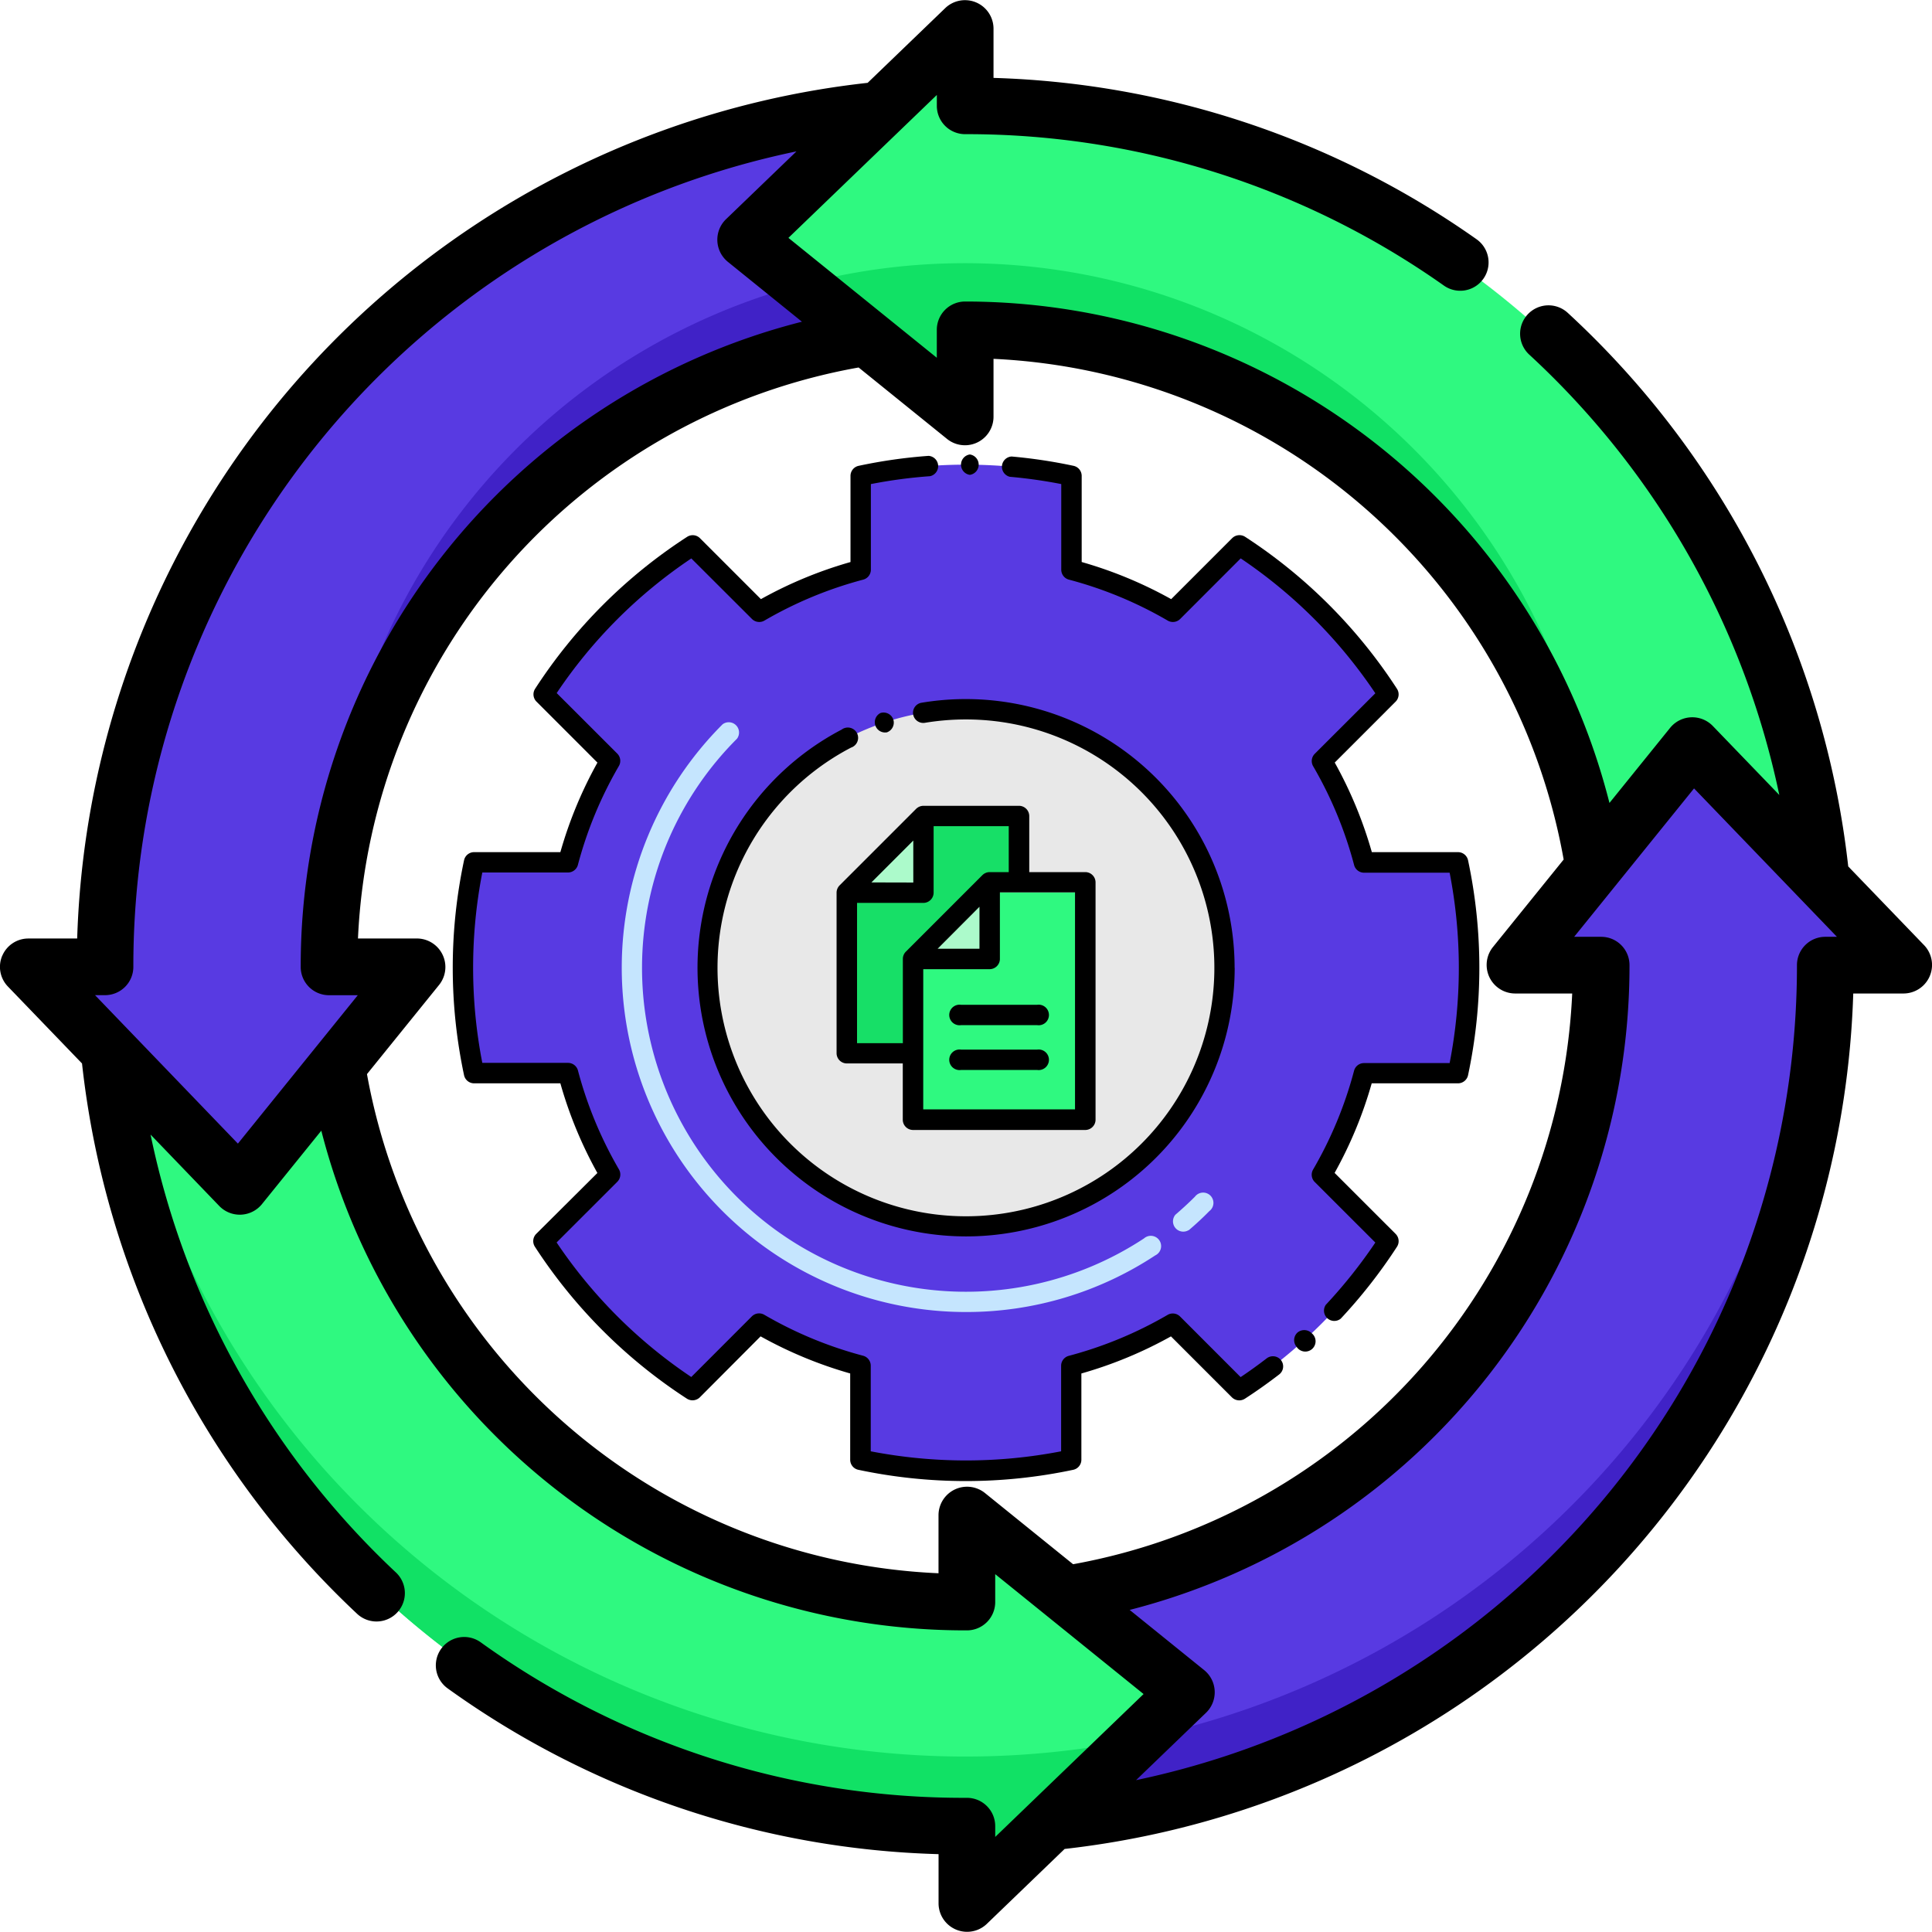 <svg xmlns="http://www.w3.org/2000/svg" width="75.095" height="75.095" viewBox="0 0 75.095 75.095"><g transform="translate(-1305.905 -6642)"><g transform="translate(1305.905 6642)"><g transform="translate(0 0)"><g transform="translate(1.173 1.173)"><path d="M38.625,11.007h0a33.371,33.371,0,0,1,33.2,30L63.015,40.6a24.726,24.726,0,0,0-24.39-20.9l.039.014v3.373L30.148,16.2,38.665,8v3.021" transform="translate(-2.325 -8)" fill="#2ff980"/><path d="M94.576,75.775l-6.415-5.183A24.692,24.692,0,0,1,119.227,93.3l-.3-.014a24.725,24.725,0,0,0-24.39-20.9l.039.014Z" transform="translate(-58.235 -60.691)" fill="#11e165"/><path d="M144.542,157.954l2.79-.419a13.02,13.02,0,0,1,2.052-4.952l-1.677-2.27a1,1,0,0,1,.1-1.3l1.444-1.444a1,1,0,0,1,1.3-.1l2.27,1.677a13.02,13.02,0,0,1,4.952-2.052l.419-2.79a1,1,0,0,1,.987-.85h2.043a1,1,0,0,1,.987.85l.419,2.79a13.018,13.018,0,0,1,4.952,2.052l2.27-1.677a1,1,0,0,1,1.3.1l1.444,1.444a1,1,0,0,1,.1,1.3l-1.677,2.27a13.019,13.019,0,0,1,2.052,4.952l2.79.419a1,1,0,0,1,.85.987v2.042a1,1,0,0,1-.85.987l-2.79.419a13.02,13.02,0,0,1-2.052,4.952l1.677,2.27a1,1,0,0,1-.1,1.3l-1.444,1.444a1,1,0,0,1-1.3.1l-2.27-1.677a13.02,13.02,0,0,1-4.952,2.052l-.419,2.79a1,1,0,0,1-.987.85h-2.043a1,1,0,0,1-.987-.85l-.419-2.79a13.019,13.019,0,0,1-4.952-2.052l-2.27,1.677a1,1,0,0,1-1.3-.1l-1.444-1.444a1,1,0,0,1-.1-1.3l1.677-2.27a13.021,13.021,0,0,1-2.052-4.952l-2.79-.419a1,1,0,0,1-.85-.987v-2.042a1,1,0,0,1,.85-.987ZM160.2,166.57a6.607,6.607,0,1,0-6.607-6.607A6.607,6.607,0,0,0,160.2,166.57Z" transform="translate(-123.859 -123.589)" fill="#e6e6e6"/><path d="M38,206.217c0,.011,0,.023,0,.034a33.371,33.371,0,0,1-30,33.2l.517-8.826a24.683,24.683,0,0,0,20.8-24.373c0-.011,0-.023,0-.034H25.96l6.881-8.517,8.2,8.517H38.023" transform="translate(31.705 -169.877)" fill="#583ae2"/><path d="M230.974,299.809h-.068a24.683,24.683,0,0,1-24.372-20.789l-8.834-.6A33.371,33.371,0,0,0,230.906,308.5h.068v3.008l8.517-8.2-8.517-6.881V299.8Z" transform="translate(-194.566 -238.758)" fill="#2ff980"/><path d="M211.185,266.32a6.635,6.635,0,0,1,.132-1.32,6.608,6.608,0,0,0,12.95,0,6.607,6.607,0,1,1-13.082,1.32Z" transform="translate(-181.452 -227.306)" fill="#a8a8a8"/><path d="M244.346,305.861a33.517,33.517,0,0,0,6.614-.657l-6.546,6.3V308.5h-.068a33.37,33.37,0,0,1-33.206-30.079l.454.472A33.377,33.377,0,0,0,244.346,305.861Z" transform="translate(-208.006 -238.759)" fill="#11e165"/><path d="M31.982,285.872a33.384,33.384,0,0,0,26.651-30.1h.1c0,.011,0,.023,0,.034a33.371,33.371,0,0,1-30,33.2Z" transform="translate(10.972 -219.428)" fill="#4022c7"/><path d="M281.637,62.842c0-.011,0-.023,0-.034A33.386,33.386,0,0,1,297.9,34.2a32.43,32.43,0,0,1,4.558-2.289,33.734,33.734,0,0,1,6.954-2c.59-.105,1.442-.222,2.3-.307l-5.227,5.034,4.691,3.79a24.683,24.683,0,0,0-20.852,24.382c0,.011,0,.023,0,.034h3.42l-6.881,8.517-8.2-8.517Z" transform="translate(-278.664 -26.434)" fill="#583ae2"/><g transform="translate(11.663 9.9)"><path d="M300.579,75.5l2.589,2.092a24.685,24.685,0,0,0-20.816,23.068q-.035-.659-.036-1.326A24.687,24.687,0,0,1,300.579,75.5Z" transform="translate(-282.316 -75.501)" fill="#4022c7"/></g></g><g transform="translate(0)"><path d="M211.294,203.347a7.727,7.727,0,0,1,7.254,10.375,1.1,1.1,0,1,1-2.07-.757,5.518,5.518,0,1,0-2.341,2.835,1.1,1.1,0,0,1,1.138,1.888,7.723,7.723,0,1,1-3.981-14.341Z" transform="translate(-173.779 -173.522)"/><path d="M137.733,150.253l2.044-.307A14.041,14.041,0,0,1,141.41,146l-1.229-1.663a2.09,2.09,0,0,1,.2-2.736l1.447-1.447a2.09,2.09,0,0,1,2.736-.2l1.663,1.229a14.034,14.034,0,0,1,3.942-1.634l.307-2.044a2.09,2.09,0,0,1,2.079-1.79h2.047a2.09,2.09,0,0,1,2.079,1.79l.307,2.044a14.035,14.035,0,0,1,3.942,1.634l1.663-1.229a2.09,2.09,0,0,1,2.736.2l1.447,1.447a2.09,2.09,0,0,1,.2,2.736L165.759,146a14.026,14.026,0,0,1,1.634,3.942l2.044.307a2.09,2.09,0,0,1,1.79,2.079v2.047a2.09,2.09,0,0,1-1.79,2.079l-2.044.307a14.036,14.036,0,0,1-1.634,3.942l1.228,1.663a2.09,2.09,0,0,1-.2,2.736l-1.447,1.447a2.09,2.09,0,0,1-2.736.2l-1.663-1.229a14.033,14.033,0,0,1-3.942,1.634l-.307,2.044a2.09,2.09,0,0,1-2.079,1.79h-2.046a2.09,2.09,0,0,1-2.079-1.79l-.307-2.044a14.034,14.034,0,0,1-3.942-1.634l-1.663,1.229a2.09,2.09,0,0,1-2.736-.2l-1.447-1.447a2.09,2.09,0,0,1-.2-2.736l1.229-1.663a14.031,14.031,0,0,1-1.634-3.942l-2.044-.307a2.09,2.09,0,0,1-1.79-2.079v-2.047A2.089,2.089,0,0,1,137.733,150.253Zm.414,4.038,2.709.407a1.1,1.1,0,0,1,.919.887,11.883,11.883,0,0,0,1.883,4.543,1.1,1.1,0,0,1-.023,1.277l-1.628,2.2,1.323,1.323,2.2-1.628a1.1,1.1,0,0,1,1.277-.023,11.883,11.883,0,0,0,4.543,1.883,1.1,1.1,0,0,1,.887.92l.407,2.709h1.871l.407-2.709a1.1,1.1,0,0,1,.887-.919,11.884,11.884,0,0,0,4.543-1.883,1.1,1.1,0,0,1,1.277.023l2.2,1.628,1.323-1.323-1.628-2.2a1.1,1.1,0,0,1-.023-1.277,11.881,11.881,0,0,0,1.883-4.543,1.1,1.1,0,0,1,.919-.887l2.709-.407V152.42l-2.709-.407a1.1,1.1,0,0,1-.919-.887,11.882,11.882,0,0,0-1.883-4.543,1.1,1.1,0,0,1,.023-1.277l1.628-2.2-1.323-1.323-2.2,1.628a1.1,1.1,0,0,1-1.277.023,11.886,11.886,0,0,0-4.543-1.883,1.1,1.1,0,0,1-.887-.919l-.407-2.709h-1.871l-.407,2.709a1.1,1.1,0,0,1-.887.92,11.881,11.881,0,0,0-4.543,1.883,1.1,1.1,0,0,1-1.277-.023l-2.2-1.628-1.323,1.323,1.628,2.2a1.1,1.1,0,0,1,.023,1.277,11.882,11.882,0,0,0-1.883,4.543,1.1,1.1,0,0,1-.919.887l-2.709.407Z" transform="translate(-116.07 -115.808)"/><path d="M.088,37.15A1.1,1.1,0,0,1,1.1,36.479H3A34.536,34.536,0,0,1,33.724,3.22L36.75.306a1.109,1.109,0,0,1,1.867.794V3.028A34.291,34.291,0,0,1,57.393,9.3a1.1,1.1,0,1,1-1.27,1.8A32.122,32.122,0,0,0,37.514,5.215a1.1,1.1,0,0,1-1.1-1.1V3.691L30.645,9.246l5.768,4.66V12.82a1.1,1.1,0,0,1,1.1-1.1A25.837,25.837,0,0,1,62.558,31.21l2.362-2.924a1.109,1.109,0,0,1,1.651-.072L69.16,30.9a32.291,32.291,0,0,0-9.721-17.118,1.1,1.1,0,1,1,1.5-1.62,34.467,34.467,0,0,1,10.9,21.515l2.956,3.069A1.11,1.11,0,0,1,74,38.616H72.034A34.538,34.538,0,0,1,41.381,71.867l-3.034,2.922A1.109,1.109,0,0,1,36.481,74V72.069A34.27,34.27,0,0,1,17.4,65.626a1.1,1.1,0,1,1,1.285-1.791A32.108,32.108,0,0,0,37.528,69.88h.055a1.1,1.1,0,0,1,1.1,1.1V71.4l5.767-5.554-5.767-4.66v1.085a1.1,1.1,0,0,1-1.1,1.1h-.075A25.837,25.837,0,0,1,12.489,43.948l-2.311,2.86a1.109,1.109,0,0,1-1.651.072L5.852,44.1a32.31,32.31,0,0,0,9.537,17.02,1.1,1.1,0,0,1-1.509,1.607A34.488,34.488,0,0,1,3.188,41.336l-2.88-2.99a1.1,1.1,0,0,1-.22-1.2ZM46.809,64.919a1.109,1.109,0,0,1,.072,1.651l-2.724,2.623A32.341,32.341,0,0,0,69.846,37.551v-.038a1.1,1.1,0,0,1,1.1-1.1H71.4l-5.554-5.768-4.66,5.768h1.051a1.1,1.1,0,0,1,1.1,1.1v.038A25.837,25.837,0,0,1,43.909,62.576ZM22.1,55.451a23.613,23.613,0,0,0,14.379,5.7V58.881a1.11,1.11,0,0,1,1.795-.857L41.71,60.8a23.632,23.632,0,0,0,19.4-22.184H58.882a1.11,1.11,0,0,1-.857-1.8l2.753-3.407A23.631,23.631,0,0,0,38.617,13.948v2.265a1.11,1.11,0,0,1-1.795.857l-3.448-2.786a23.632,23.632,0,0,0-19.46,22.194h2.3a1.11,1.11,0,0,1,.857,1.8L14.264,41.75A23.637,23.637,0,0,0,22.1,55.451Zm-12.853-11,4.66-5.768H12.788a1.1,1.1,0,0,1-1.1-1.1v-.038A25.838,25.838,0,0,1,31.171,12.505l-2.883-2.33a1.109,1.109,0,0,1-.072-1.651l2.742-2.64A32.34,32.34,0,0,0,5.183,37.543v.038a1.1,1.1,0,0,1-1.1,1.1H3.694Z" transform="translate(0 0)"/></g></g><g transform="translate(17.598 17.665)"><path d="M8.585,28.151A15.877,15.877,0,0,0,10.22,32.1L7.632,34.683a19.621,19.621,0,0,0,5.794,5.79l2.585-2.585a15.878,15.878,0,0,0,3.944,1.635v3.654a19.723,19.723,0,0,0,8.194,0V39.522a15.878,15.878,0,0,0,3.944-1.635l2.585,2.585a19.62,19.62,0,0,0,5.792-5.792L37.887,32.1a15.878,15.878,0,0,0,1.635-3.944h3.654a19.672,19.672,0,0,0,0-8.194H39.522a15.878,15.878,0,0,0-1.635-3.944L40.47,13.43a19.676,19.676,0,0,0-5.79-5.795L32.095,10.22A15.878,15.878,0,0,0,28.15,8.586V4.931a19.676,19.676,0,0,0-8.194,0V8.586a15.878,15.878,0,0,0-3.944,1.635L13.429,7.637A19.568,19.568,0,0,0,7.637,13.43l2.583,2.583a15.878,15.878,0,0,0-1.635,3.944H4.931a19.669,19.669,0,0,0,0,8.194Z" transform="translate(-4.104 -4.104)" fill="#583ae2"/><path d="M10.048,0A10.048,10.048,0,1,0,20.1,10.048,10.048,10.048,0,0,0,10.048,0Z" transform="translate(9.902 9.902)" fill="#e8e8e8"/><path d="M98.75,109.978v6.245h6.689V107h-3.711v2.978Z" transform="translate(-80.859 -89.979)" fill="#2ff980"/><path d="M80.886,90.47a13.33,13.33,0,0,0,7.358-2.2.4.4,0,1,0-.436-.661A12.59,12.59,0,0,1,71.988,68.186a.4.4,0,0,0-.56-.56A13.382,13.382,0,0,0,80.886,90.47Zm8.661-3.179c.277-.235.548-.485.8-.743a.4.4,0,1,0-.56-.56c-.242.242-.5.478-.758.7a.4.4,0,0,0,.513.6Z" transform="translate(-60.94 -57.138)" fill="#c5e5fe"/><path d="M122.19,109.978h2.978V107Z" transform="translate(-104.299 -90.375)" fill="#acfacb"/><path d="M115,93.728v6.245h2.573V96.3l2.978-2.978h1.138V90.75h-3.711v2.978Z" transform="translate(-99.682 -76.698)" fill="#17df67"/><path d="M138.44,93.728h2.978V90.75Z" transform="translate(-123.122 -76.698)" fill="#acfacb"/><path d="M19.786,26.847H16.432a16.206,16.206,0,0,1-1.442,3.482L17.362,32.7a.4.4,0,0,1,.052.5,20.148,20.148,0,0,1-2.187,2.795.4.4,0,0,1-.578-.541,19.411,19.411,0,0,0,1.924-2.418l-2.358-2.356a.4.4,0,0,1-.062-.48,15.49,15.49,0,0,0,1.594-3.846.4.4,0,0,1,.383-.294h3.331a19.331,19.331,0,0,0,0-7.4H16.132a.4.4,0,0,1-.383-.294,15.472,15.472,0,0,0-1.594-3.846.4.4,0,0,1,.062-.48l2.356-2.354A19.206,19.206,0,0,0,11.34,6.443L8.985,8.8a.4.4,0,0,1-.48.062A15.472,15.472,0,0,0,4.659,7.268a.4.4,0,0,1-.294-.383V3.554a19.351,19.351,0,0,0-2-.283.4.4,0,0,1,.07-.788,19.953,19.953,0,0,1,2.411.363.4.4,0,0,1,.313.386V6.584A16.338,16.338,0,0,1,8.638,8.027L11.01,5.655a.406.406,0,0,1,.5-.052,20.065,20.065,0,0,1,5.906,5.912.4.4,0,0,1-.052.494l-2.369,2.37a16.338,16.338,0,0,1,1.442,3.482h3.353a.4.4,0,0,1,.386.313,20.071,20.071,0,0,1,0,8.36.4.4,0,0,1-.386.313Z" transform="translate(19.287 -2.404)"/><path d="M124.933,2.792a.4.4,0,0,1,0-.792h0a.4.4,0,0,1,0,.792Z" transform="translate(-104.834 -2)"/><path d="M55.739,14.247l-2.369-2.37a.4.4,0,0,1-.054-.494,19.952,19.952,0,0,1,5.91-5.909.4.4,0,0,1,.5.052l2.369,2.369a16.288,16.288,0,0,1,3.482-1.442V3.1a.4.4,0,0,1,.313-.386,19.833,19.833,0,0,1,2.722-.388.4.4,0,0,1,.057.79,18.982,18.982,0,0,0-2.3.307V6.753a.4.4,0,0,1-.294.383,15.492,15.492,0,0,0-3.846,1.594.4.4,0,0,1-.48-.062L59.39,6.313a19.075,19.075,0,0,0-5.233,5.233L56.513,13.9a.4.4,0,0,1,.062.48,15.521,15.521,0,0,0-1.594,3.846.4.4,0,0,1-.383.294H51.266a19.328,19.328,0,0,0,0,7.4H54.6a.4.4,0,0,1,.383.294,15.522,15.522,0,0,0,1.594,3.846.4.4,0,0,1-.062.48L54.154,32.9a19.113,19.113,0,0,0,5.234,5.23l2.356-2.358a.4.4,0,0,1,.48-.062,15.5,15.5,0,0,0,3.846,1.594.4.4,0,0,1,.294.383v3.331a19.443,19.443,0,0,0,7.4,0V37.691a.4.4,0,0,1,.295-.383,15.521,15.521,0,0,0,3.846-1.594.4.4,0,0,1,.48.062l2.356,2.358c.345-.231.686-.477,1.016-.731a.4.4,0,0,1,.554.073.394.394,0,0,1-.071.554c-.432.332-.88.651-1.335.945a.406.406,0,0,1-.5-.052l-2.372-2.372a16.3,16.3,0,0,1-3.482,1.442v3.355a.4.4,0,0,1-.313.388,20.141,20.141,0,0,1-8.36,0,.4.4,0,0,1-.313-.386V37.992a16.338,16.338,0,0,1-3.482-1.442L59.72,38.921a.406.406,0,0,1-.5.052,20.058,20.058,0,0,1-5.91-5.907.4.4,0,0,1,.052-.5L55.739,30.2A16.258,16.258,0,0,1,54.3,26.715H50.943a.4.4,0,0,1-.386-.313,20.068,20.068,0,0,1,0-8.36.4.4,0,0,1,.386-.313H54.3a16.258,16.258,0,0,1,1.442-3.482Z" transform="translate(-50.117 -2.272)"/><path d="M42.558,217.618a.4.4,0,0,1,.025-.559.41.41,0,0,1,.56.027.4.4,0,1,1-.586.532Z" transform="translate(-9.752 -182.926)"/><path d="M82.927,72.483A10.44,10.44,0,0,1,72.483,82.927h0a10.445,10.445,0,0,1-4.832-19.7.4.4,0,1,1,.366.7,9.656,9.656,0,1,0,4.468-1.094,9.763,9.763,0,0,0-1.6.131.4.4,0,0,1-.456-.326.394.394,0,0,1,.326-.454,10.449,10.449,0,0,1,12.169,10.3Z" transform="translate(-52.534 -52.534)"/><path d="M146.2,66.1a.4.4,0,0,1-.252-.75.4.4,0,0,1,.5.249A.4.4,0,0,1,146.2,66.1Z" transform="translate(-129.325 -55.3)"/><path d="M108.416,137.1h2.962a.4.4,0,1,1,0,.792h-2.962a.4.4,0,1,1,0-.792Z" transform="translate(-88.661 -115.71)"/><path d="M108.416,148.1h2.962a.4.4,0,1,1,0,.792h-2.962a.4.4,0,1,1,0-.792Z" transform="translate(-88.661 -124.968)"/><path d="M99.624,88.25h3.711a.4.4,0,0,1,.4.4v2.177h2.177a.4.4,0,0,1,.4.4v9.223a.4.4,0,0,1-.4.4H99.219a.4.4,0,0,1-.4-.4V98.264H96.646a.4.4,0,0,1-.4-.4V91.624a.408.408,0,0,1,.116-.28l2.977-2.977A.41.41,0,0,1,99.624,88.25Zm-.01,11.8h5.9V91.615h-2.92V94.2a.4.4,0,0,1-.4.4H99.615Zm.56-6.245H101.8V92.174Zm-3.133,3.672h1.781V94.2a.4.4,0,0,1,.116-.28l2.977-2.977a.406.406,0,0,1,.28-.116h.743V89.042h-2.92v2.582a.4.4,0,0,1-.4.4H97.042Zm2.187-6.245V89.6L97.6,91.228Z" transform="translate(-81.327 -74.594)"/></g></g></g></svg>